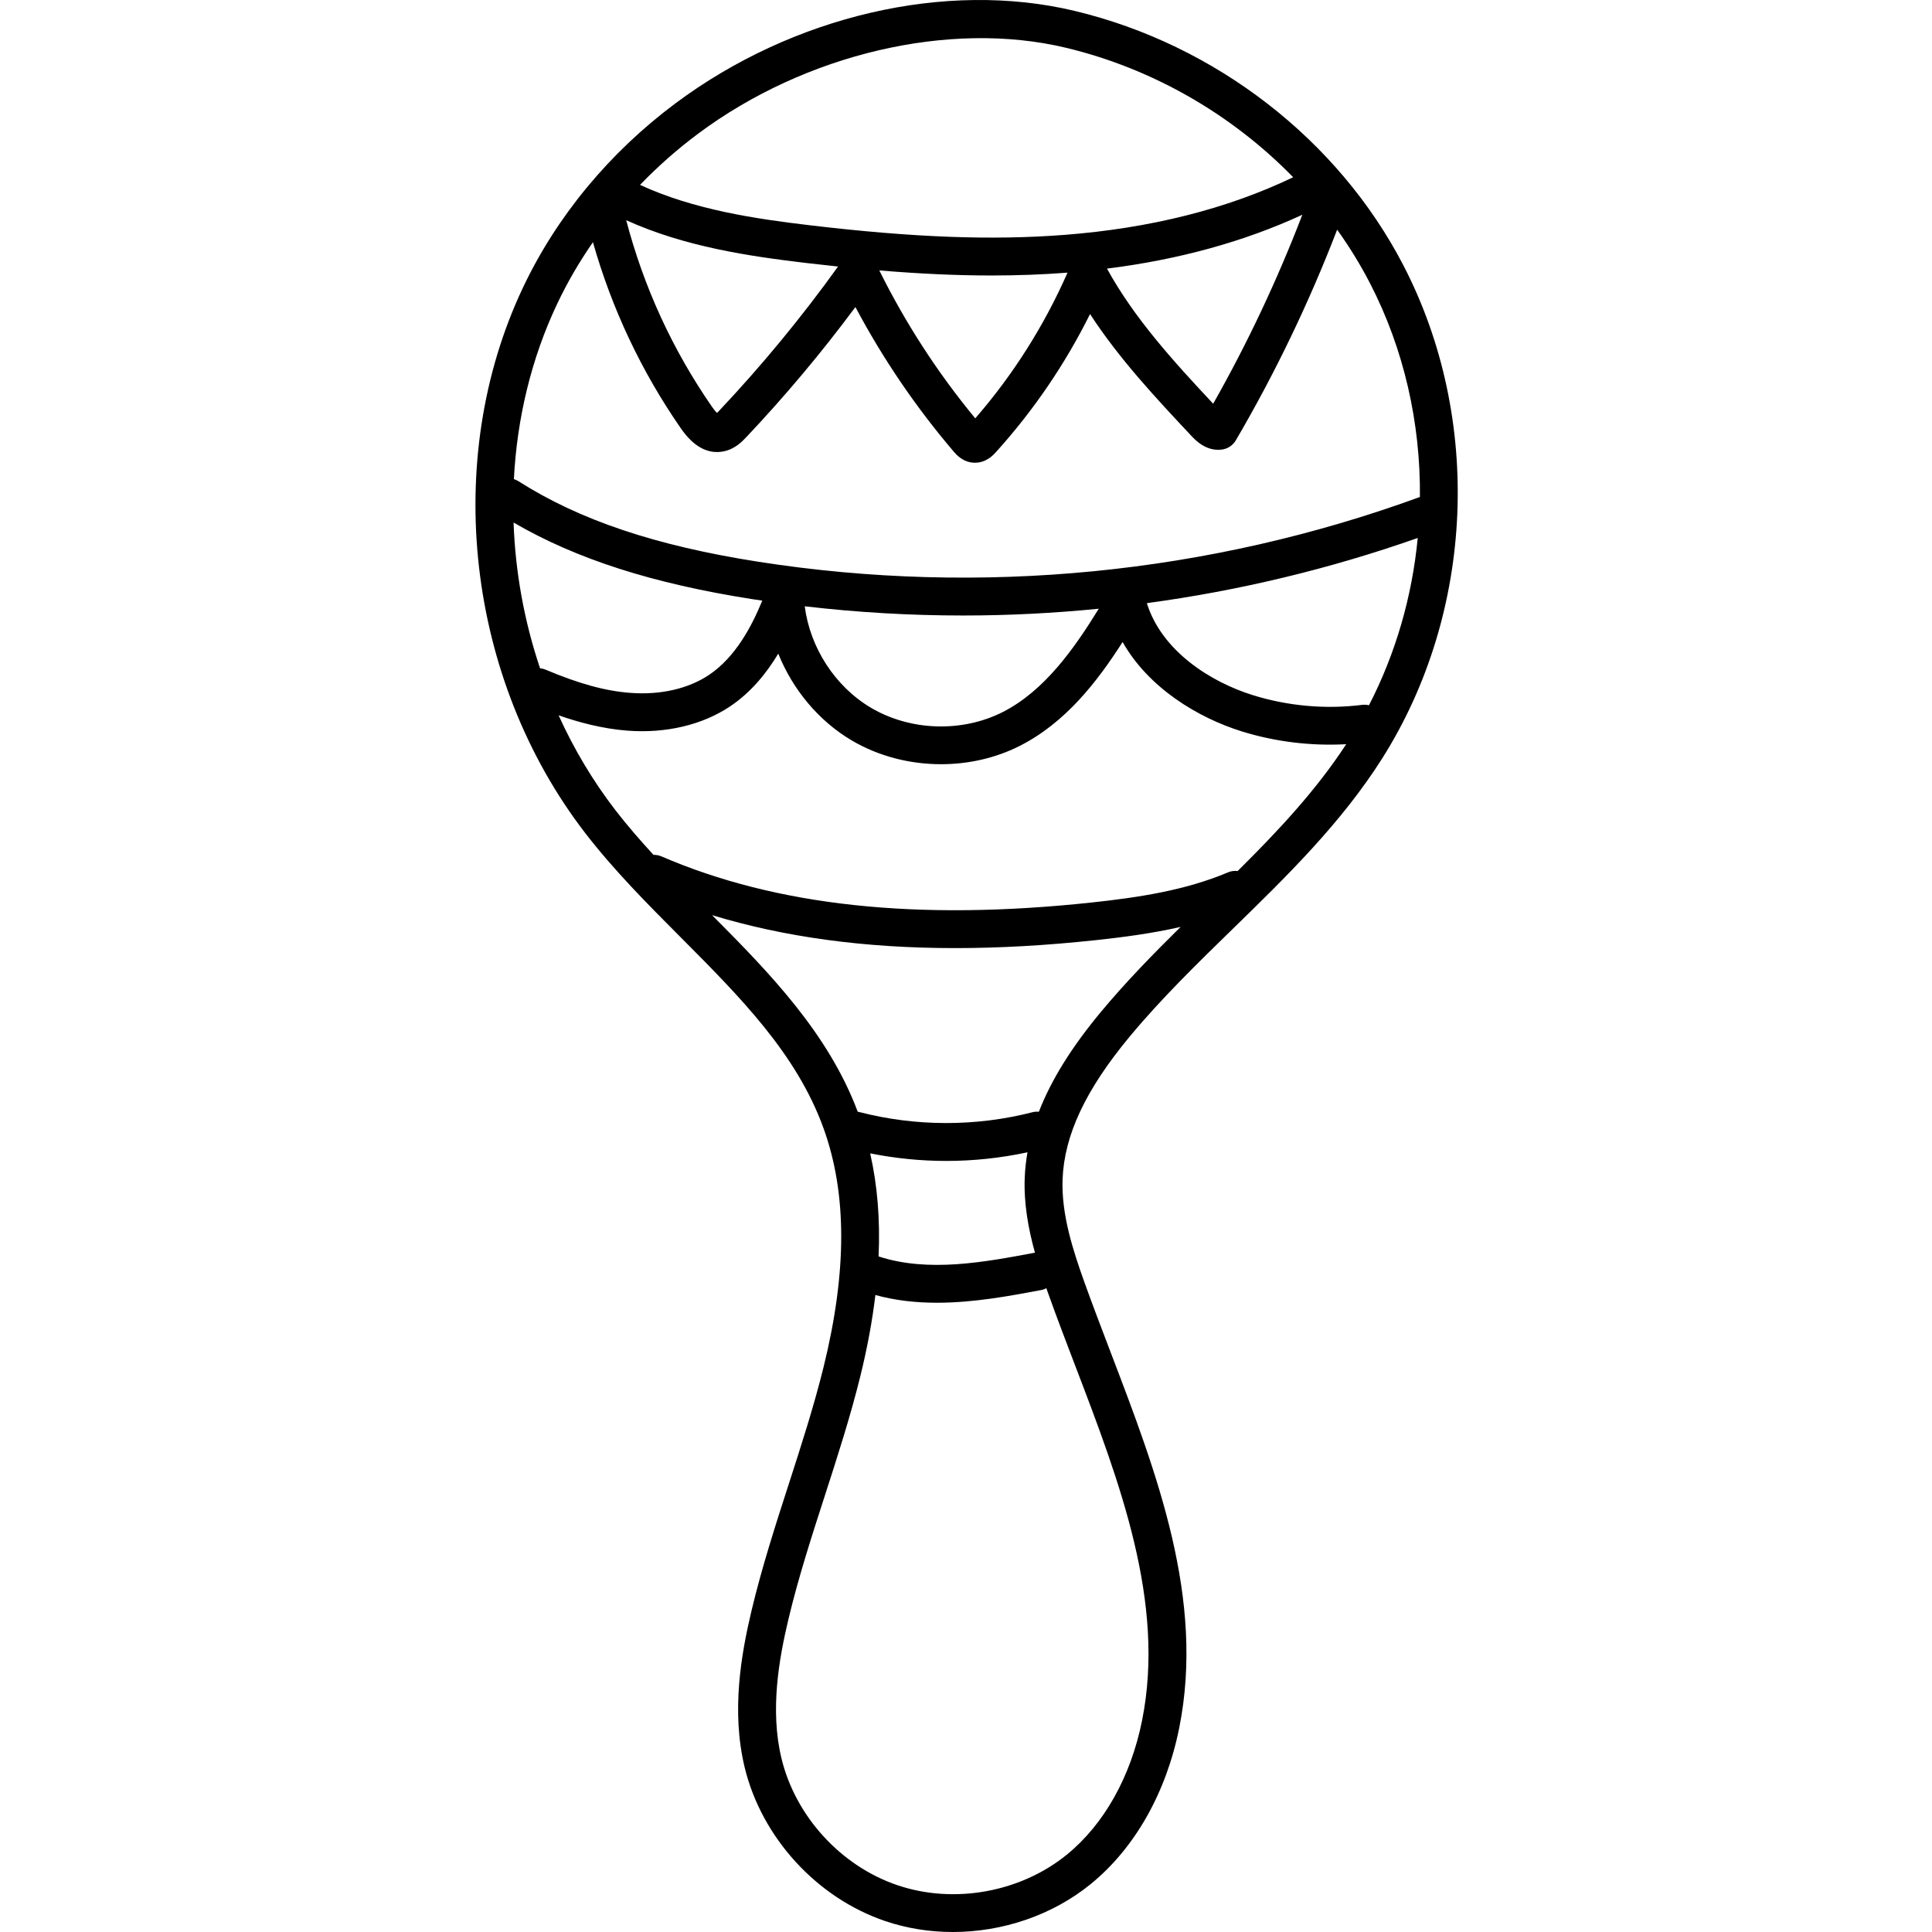 <svg height="512pt" viewBox="-126 0 512 512.001" width="512pt" xmlns="http://www.w3.org/2000/svg"><path d="m245.922 70.336c-17.27-33.328-49.855-58.543-87.164-67.457-34.062-8.137-74.594 1.262-105.777 24.523-17.496 13.055-31.469 29.945-40.41 48.855-21.574 45.609-14.934 103.684 16.516 144.508 7.594 9.855 16.539 18.836 25.195 27.523 15.848 15.91 30.812 30.934 37.961 50.711 6.246 17.293 6.25 37.996.008 63.301-2.57 10.41-5.953 20.879-9.223 31-3.508 10.852-7.133 22.078-9.844 33.453-2.746 11.523-5.438 26.66-1.855 41.559 4.488 18.648 19.133 34.664 37.301 40.805 5.742 1.941 11.801 2.883 17.875 2.883 13.145 0 26.355-4.418 36.531-12.695 11.688-9.504 20.02-24.195 23.465-41.367 6.844-34.125-5.871-67.387-18.164-99.551-2.359-6.18-4.801-12.566-7.027-18.781-2.949-8.246-6.07-17.816-5.715-27.086.449-11.723 6.105-23.746 17.805-37.84 8.32-10.02 17.945-19.402 27.254-28.477 14.145-13.781 28.77-28.031 39.637-45.203 24.492-38.711 26.703-89.996 5.633-130.664zm-9.133 116.566c-.566-.133-1.156-.184-1.77-.109-9.668 1.223-19.691.332-28.996-2.57-11.207-3.492-24.148-11.68-28.094-24.383 24.398-3.293 48.473-9.07 71.785-17.273-1.477 15.414-5.805 30.543-12.926 44.336zm-219.664-9.793c-4.207-12.48-6.57-25.551-7.023-38.633 16.645 9.695 36.941 16.195 63.391 20.324.84.133 1.676.242 2.516.367-2.777 6.793-7.094 14.988-14.125 19.699-5.469 3.66-12.855 5.352-20.812 4.754-6.641-.496-13.586-2.398-22.52-6.168-.465-.195-.945-.293-1.426-.344zm41.859-141.66c28.422-21.203 66.672-30.152 97.441-22.805 23.012 5.496 44.066 17.691 60.277 34.328-17.465 8.383-37.844 13.523-60.652 15.277-19.215 1.48-39.953.699-67.242-2.527-14.465-1.711-30.879-4.109-45.195-10.727 4.707-4.879 9.844-9.422 15.371-13.547zm160.145 21.465c-6.613 17.223-14.527 34.031-23.625 50.078-10.359-11.066-20.871-22.555-28.141-35.805 19.055-2.387 36.402-7.172 51.766-14.273zm-62.223 15.34c-6.191 14.051-14.391 27.027-24.453 38.613-9.957-12.039-18.488-25.211-25.43-39.203 10.773.902 20.562 1.344 29.762 1.344 6.949 0 13.57-.25 20.035-.746.031-.004.059-.008.086-.008zm-60.812-1.621c-9.625 13.398-20.223 26.266-31.543 38.25-.113.117-.324.34-.535.547-.305-.289-.746-.785-1.32-1.613-10.453-15.082-18.098-31.719-22.742-49.461 15.48 7.035 32.602 9.551 47.676 11.336 2.895.34 5.707.652 8.465.941zm-74.449 9.914c2.68-5.668 5.867-11.141 9.488-16.367 5.008 17.652 12.832 34.238 23.312 49.355 3.371 4.867 7.184 6.914 11.328 6.082 3.016-.602 4.93-2.633 6.074-3.844 10.25-10.848 19.93-22.391 28.848-34.402 7.266 13.676 16.012 26.539 26.07 38.332.598.703 2.426 2.848 5.445 2.926h.168c3.016 0 4.902-2.086 5.527-2.777 9.984-11.051 18.359-23.34 24.969-36.625 7.727 11.879 17.41 22.207 26.828 32.258 1.07 1.141 3.91 4.172 8.074 3.66 1.555-.188 2.93-1.094 3.723-2.441 10.43-17.801 19.441-36.562 26.859-55.836 3.215 4.488 6.113 9.191 8.648 14.086 9.074 17.512 13.469 37.152 13.289 56.754-55.887 20.41-116.461 26.352-175.254 17.176-27.25-4.254-47.477-11.047-63.66-21.367-.379-.242-.785-.41-1.195-.539.828-16.098 4.605-31.945 11.457-46.43zm143.539 80.773c-6.414 10.41-14.359 21.809-25.57 27.441-10.789 5.422-24.473 4.938-34.855-1.227-9.477-5.625-16.094-15.93-17.496-26.859 13.957 1.633 27.98 2.441 41.996 2.441 12 .004 23.992-.613 35.926-1.797zm-16.906 170.668c-.055.012-.113.004-.172.016-13.195 2.48-28.133 5.277-41.27.961.43-9.785-.312-18.859-2.23-27.312 6.645 1.332 13.402 2.008 20.164 2.008 7.223 0 14.441-.77 21.523-2.289-.391 2.258-.648 4.508-.734 6.766-.262 6.859.969 13.566 2.719 19.852zm10.68 29.98c11.785 30.832 23.973 62.719 17.699 93.996-2.988 14.891-10.074 27.516-19.953 35.551-12.27 9.977-29.875 13.156-44.859 8.09-14.984-5.062-27.055-18.27-30.754-33.645-3.086-12.824-.629-26.445 1.859-36.883 2.617-10.992 6.184-22.023 9.633-32.691 3.324-10.289 6.762-20.926 9.414-31.684 1.855-7.52 3.172-14.672 3.988-21.508 5.363 1.477 10.855 2.047 16.301 2.047 9.746 0 19.328-1.801 27.676-3.371.477-.09.918-.266 1.332-.473.188.535.379 1.066.566 1.594 2.258 6.312 4.719 12.75 7.098 18.977zm6.715-93.703c-7.73 9.312-13.105 17.957-16.355 26.348-.527-.039-1.066-.016-1.609.121-15.109 3.875-31.078 3.852-46.176-.078-.074-.02-.148-.016-.227-.035-7.809-20.793-23.332-36.762-38.602-52.098 19.152 5.832 40.488 8.734 64.395 8.734 11.793 0 24.211-.703 37.297-2.105 7.344-.789 14.949-1.793 22.48-3.512-7.305 7.203-14.59 14.664-21.203 22.625zm36.32-37.434c-.836-.098-1.707-.008-2.539.344-11.41 4.844-24.109 6.703-36.133 7.996-46.188 4.953-83.496.957-114.055-12.227-.68-.293-1.387-.41-2.082-.398-3.57-3.875-7.004-7.832-10.145-11.906-5.984-7.766-10.98-16.207-15.004-25.074 5.324 1.859 11.656 3.57 18.285 4.066 10.18.766 19.82-1.52 27.148-6.426 5.527-3.699 9.652-8.773 12.781-13.988 3.801 9.465 10.645 17.766 19.379 22.953 7.113 4.223 15.441 6.352 23.758 6.352 7.18 0 14.352-1.586 20.73-4.793 12.215-6.133 20.656-17.074 27.387-27.59 6.895 12.191 19.992 20.07 31.527 23.668 8.906 2.777 18.391 3.922 27.73 3.414-8.051 12.312-18.023 22.953-28.77 33.609zm0 0"/></svg>